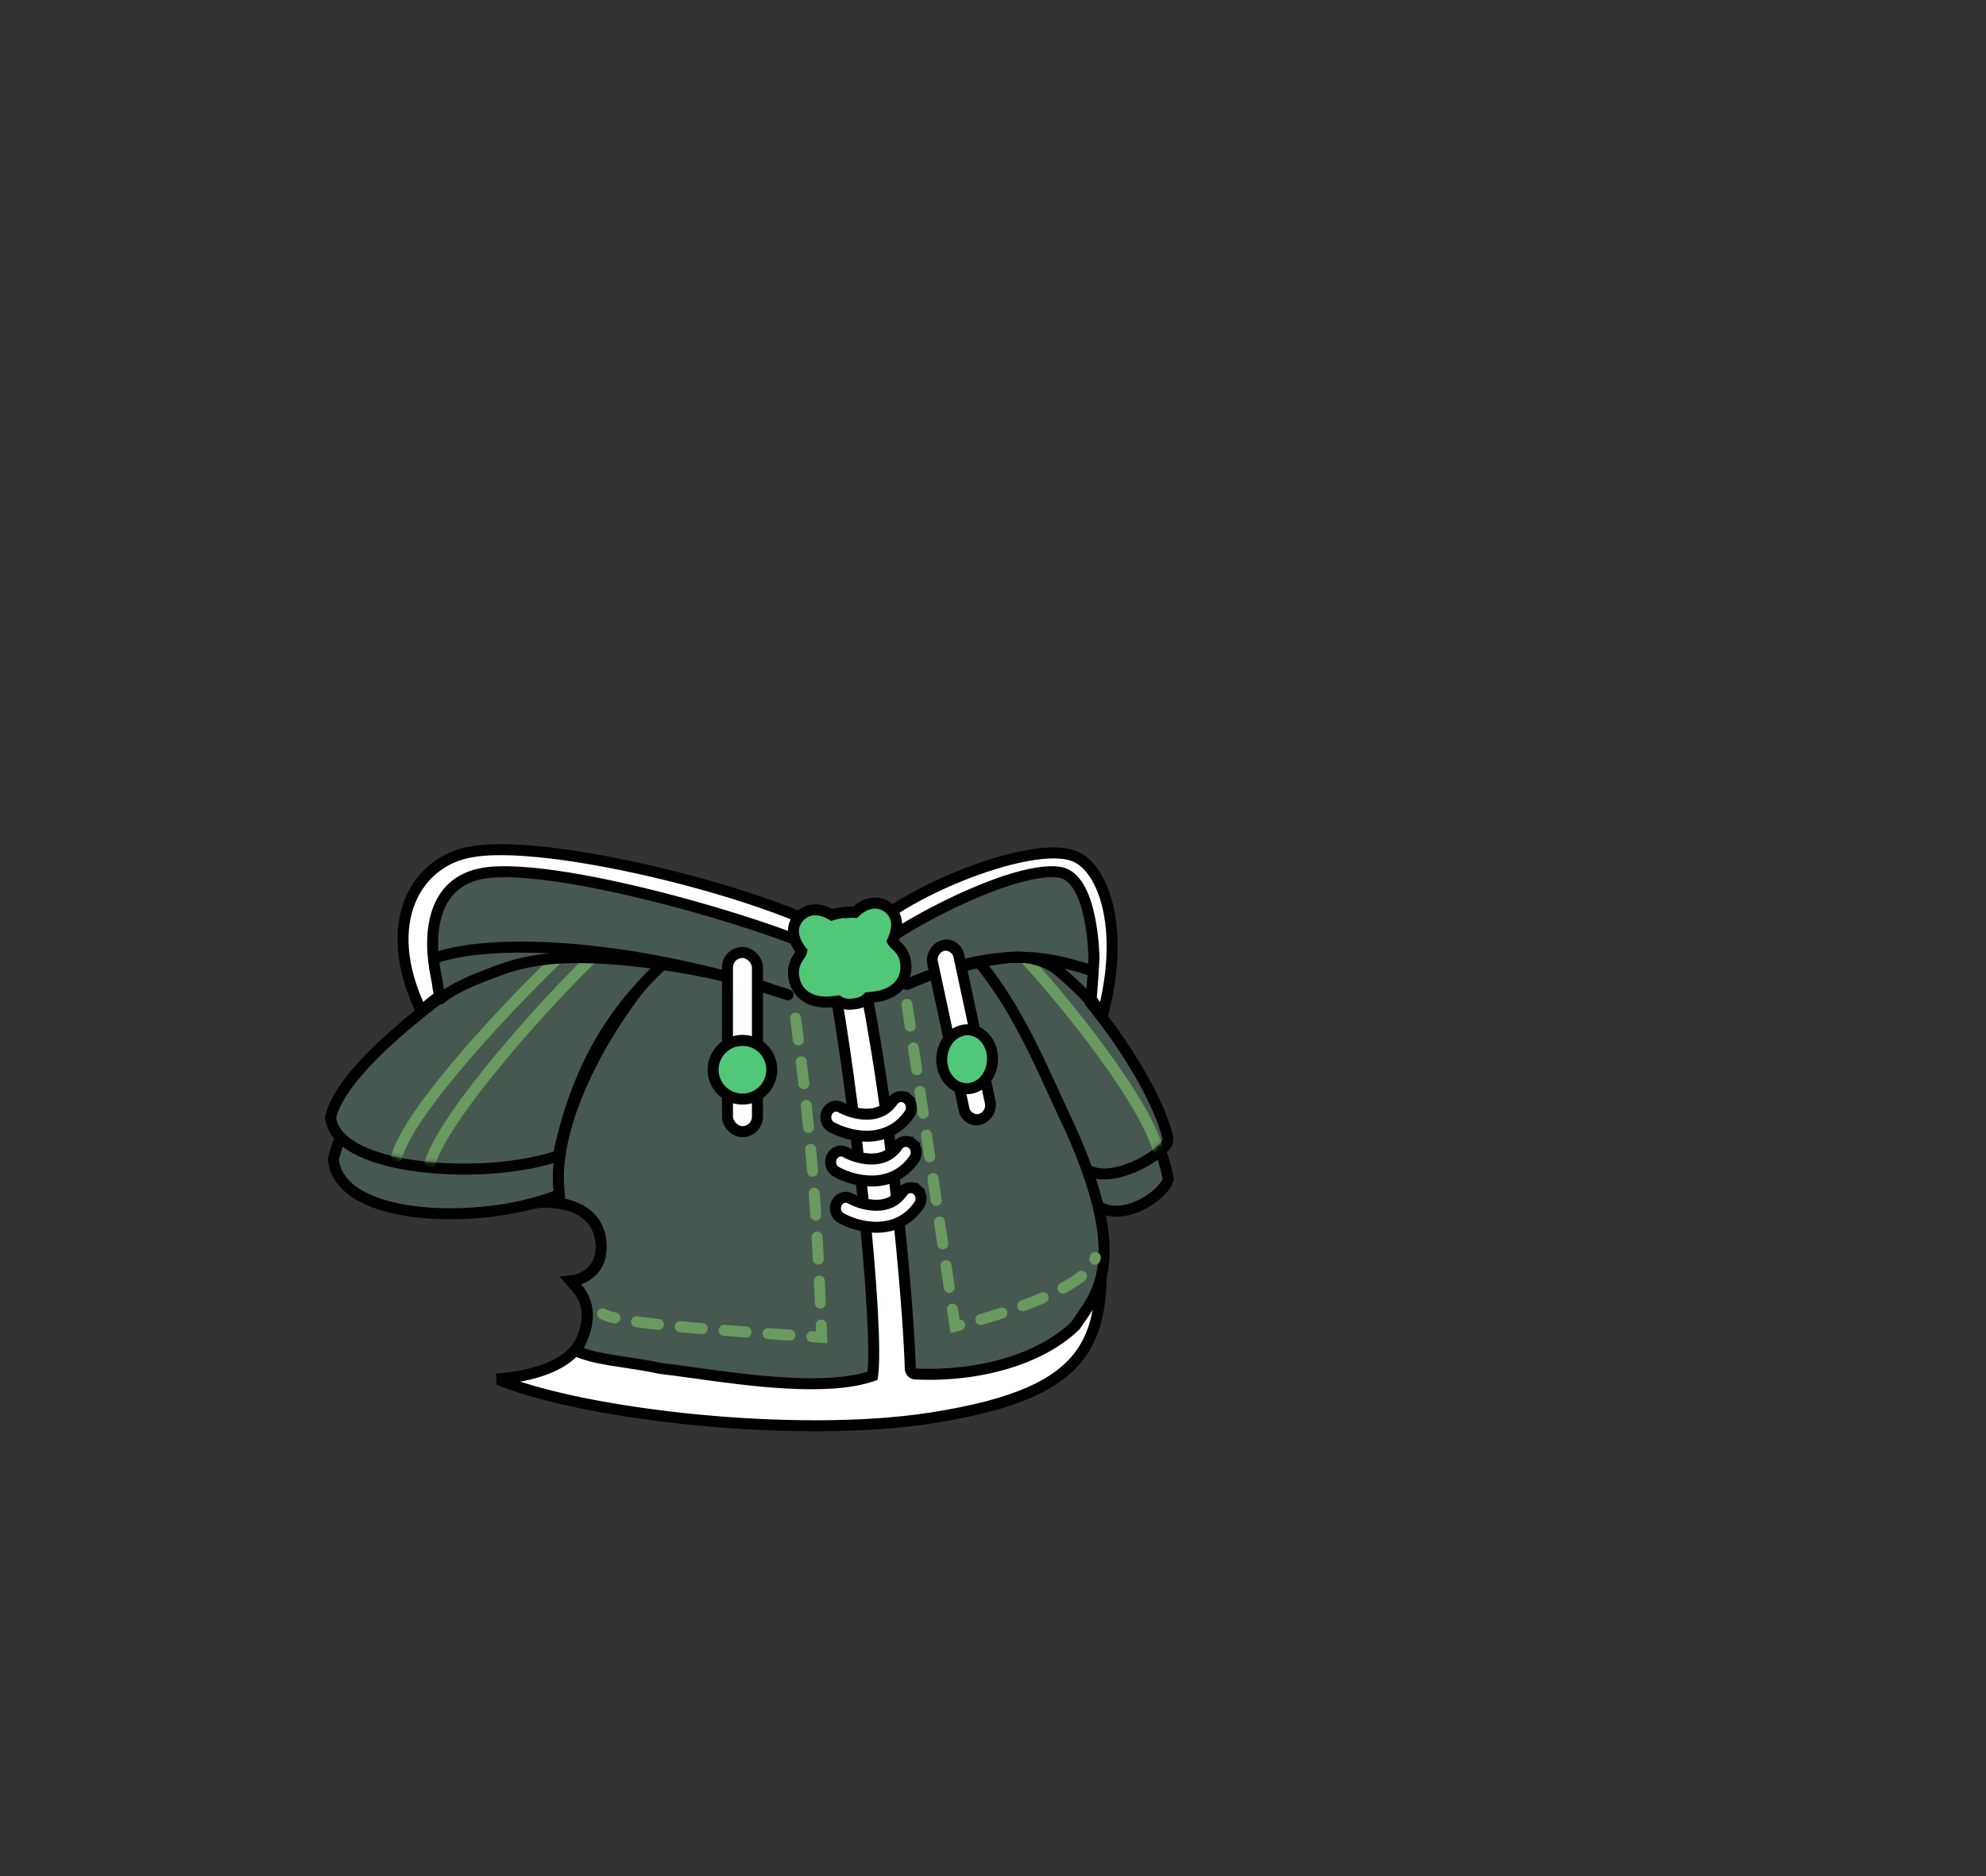 <svg width="361" height="341" viewBox="0 0 361 341" fill="none" xmlns="http://www.w3.org/2000/svg">
<rect x="0" y="0" width="361" height="341" fill="#333333" stroke="none"/>
<path fill-rule="evenodd" clip-rule="evenodd" d="M171.727 167.695C180.81 178.112 198.327 204.245 199.727 221.445C201.477 242.945 199.727 252.945 169.227 257.695C144.827 261.495 106.727 257.112 91.227 250.945C91.22 250.807 91.213 250.669 91.207 250.531C98.392 249.866 104.111 247.464 105.814 243.328C108.178 237.587 105.568 234.76 104.166 233.242C104.019 233.084 103.886 232.939 103.773 232.807C105.963 232.608 110.104 230.777 109.148 225.042C108.404 220.576 104.412 218.893 100.786 218.547C100.388 211.952 103.773 191.711 113.329 182.037C116.347 178.982 117.359 176.214 117.002 173.971C119.854 170.255 122.126 167.987 123.228 167.546C124.488 167.043 126.592 168.167 129.568 169.757C134.574 172.432 142.045 176.424 152.106 176.195C160.605 175.694 168.106 172.695 171.727 167.695Z" fill="white"/>
<path d="M199.727 221.445L200.724 221.364L199.727 221.445ZM171.727 167.695L172.481 167.038L171.655 166.09L170.917 167.108L171.727 167.695ZM169.227 257.695L169.073 256.707L169.227 257.695ZM91.227 250.945L90.228 250.996L90.261 251.637L90.857 251.874L91.227 250.945ZM91.207 250.531L91.115 249.535L90.164 249.623L90.208 250.576L91.207 250.531ZM105.814 243.328L106.739 243.709L105.814 243.328ZM104.166 233.242L103.431 233.921H103.431L104.166 233.242ZM103.773 232.807L103.682 231.812L101.752 231.987L103.013 233.458L103.773 232.807ZM109.148 225.042L108.162 225.207H108.162L109.148 225.042ZM100.786 218.547L99.788 218.608L99.84 219.462L100.691 219.543L100.786 218.547ZM113.329 182.037L114.041 182.74L113.329 182.037ZM117.002 173.971L116.209 173.362L115.947 173.704L116.015 174.129L117.002 173.971ZM123.228 167.546L123.599 168.475V168.475L123.228 167.546ZM129.568 169.757L130.039 168.875V168.875L129.568 169.757ZM152.106 176.195L152.129 177.194L152.147 177.194L152.165 177.193L152.106 176.195ZM200.724 221.364C200.005 212.533 195.179 201.539 189.477 191.531C183.758 181.494 177.07 172.301 172.481 167.038L170.973 168.352C175.467 173.506 182.08 182.588 187.739 192.521C193.416 202.484 198.049 213.157 198.73 221.526L200.724 221.364ZM169.381 258.683C184.659 256.304 193.104 252.571 197.391 246.423C201.658 240.304 201.594 232.057 200.724 221.364L198.73 221.526C199.61 232.333 199.546 239.836 195.751 245.279C191.975 250.694 184.295 254.336 169.073 256.707L169.381 258.683ZM90.857 251.874C98.739 255.01 112.25 257.658 126.794 259.053C141.352 260.449 157.068 260.601 169.381 258.683L169.073 256.707C156.986 258.589 141.452 258.449 126.985 257.062C112.504 255.673 99.215 253.047 91.597 250.016L90.857 251.874ZM90.208 250.576C90.215 250.716 90.221 250.856 90.228 250.996L92.226 250.894C92.219 250.758 92.212 250.621 92.206 250.485L90.208 250.576ZM104.889 242.948C104.166 244.705 102.549 246.189 100.139 247.327C97.736 248.463 94.632 249.21 91.115 249.535L91.299 251.526C94.968 251.187 98.316 250.401 100.994 249.136C103.666 247.873 105.759 246.088 106.739 243.709L104.889 242.948ZM103.431 233.921C104.132 234.68 104.994 235.627 105.452 237.015C105.9 238.371 105.994 240.265 104.889 242.948L106.739 243.709C107.998 240.65 107.969 238.261 107.352 236.388C106.745 234.549 105.601 233.323 104.9 232.564L103.431 233.921ZM103.013 233.458C103.141 233.607 103.288 233.766 103.431 233.921L104.9 232.564C104.75 232.401 104.63 232.272 104.532 232.157L103.013 233.458ZM108.162 225.207C108.593 227.791 107.87 229.348 106.93 230.296C105.943 231.292 104.6 231.728 103.682 231.812L103.863 233.803C105.135 233.688 106.958 233.108 108.35 231.705C109.789 230.253 110.66 228.028 110.135 224.878L108.162 225.207ZM100.691 219.543C104.171 219.874 107.533 221.431 108.162 225.207L110.135 224.878C109.275 219.72 104.652 217.911 100.881 217.552L100.691 219.543ZM112.618 181.334C107.663 186.35 104.37 194.023 102.362 201.177C100.353 208.335 99.58 215.161 99.788 218.608L101.784 218.487C101.594 215.338 102.314 208.747 104.287 201.717C106.262 194.683 109.439 187.398 114.041 182.74L112.618 181.334ZM116.015 174.129C116.301 175.927 115.524 178.392 112.618 181.334L114.041 182.74C117.17 179.572 118.418 176.501 117.99 173.814L116.015 174.129ZM122.857 166.618C122.443 166.783 122.003 167.081 121.564 167.435C121.111 167.8 120.605 168.27 120.056 168.832C118.958 169.955 117.651 171.484 116.209 173.362L117.795 174.58C119.205 172.743 120.46 171.28 121.486 170.23C122 169.704 122.447 169.293 122.819 168.992C123.205 168.681 123.462 168.53 123.599 168.475L122.857 166.618ZM130.039 168.875C128.571 168.09 127.243 167.379 126.122 166.936C125.052 166.514 123.879 166.209 122.857 166.618L123.599 168.475C123.837 168.38 124.346 168.385 125.387 168.797C126.377 169.188 127.59 169.834 129.097 170.639L130.039 168.875ZM152.083 175.195C142.307 175.417 135.039 171.546 130.039 168.875L129.097 170.639C134.109 173.317 141.784 177.43 152.129 177.194L152.083 175.195ZM170.917 167.108C167.55 171.758 160.41 174.704 152.047 175.196L152.165 177.193C160.8 176.685 168.662 173.631 172.537 168.282L170.917 167.108ZM100.881 217.552C98.582 217.333 96.354 217.615 95.039 218.141L95.782 219.998C96.718 219.624 98.606 219.344 100.691 219.543L100.881 217.552Z" fill="black"/>
<path d="M181.025 166.823L181.389 166.793L181.687 167.006C188.486 171.862 195.44 180.365 201.016 189.177C206.59 197.988 210.881 207.258 212.262 213.723L211.288 213.931L212.262 213.723C212.362 214.189 212.293 214.695 212.012 215.132C210.859 216.926 208.457 218.722 205.928 219.58C203.401 220.438 200.366 220.464 198.345 218.093L198.174 217.893L198.124 217.634C196.772 210.631 193.371 201.425 188.655 192.493C183.937 183.558 177.948 174.982 171.469 169.19L169.42 167.359L172.166 167.445C173.216 167.478 173.98 167.504 174.541 167.523C175.056 167.541 175.4 167.553 175.634 167.558C175.688 167.559 175.733 167.56 175.77 167.561C176.027 167.427 176.346 167.355 176.754 167.284C177.452 167.162 178.707 167.011 181.025 166.823ZM175.416 167.829C175.42 167.824 175.425 167.82 175.429 167.815C175.407 167.837 175.4 167.846 175.416 167.829Z" fill="#475851" stroke="black" stroke-width="2"/>
<path d="M181.037 166.822L181.354 166.8L181.626 166.965C188.402 171.091 195.34 178.244 200.916 185.676C206.484 193.097 210.799 200.937 212.226 206.504C212.362 207.033 212.279 207.635 211.891 208.12C210.629 209.694 207.813 211.504 204.953 212.516C203.505 213.028 201.97 213.364 200.542 213.337C199.112 213.309 197.701 212.913 196.649 211.861L196.445 211.657L196.381 211.375C195.042 205.461 191.328 197.696 186.645 189.954C181.973 182.23 176.391 174.618 171.389 169.018L169.846 167.291L172.162 167.352C173.209 167.38 173.974 167.403 174.535 167.419C175.051 167.434 175.396 167.444 175.631 167.449C175.703 167.451 175.759 167.451 175.803 167.452C176.057 167.334 176.37 167.274 176.779 167.213C177.47 167.111 178.72 166.982 181.037 166.822ZM175.472 167.671C175.477 167.667 175.482 167.663 175.487 167.658C175.465 167.677 175.458 167.684 175.472 167.671Z" fill="#475851" stroke="black" stroke-width="2"/>
<mask id="mask0_1521_12741" style="mask-type:alpha" maskUnits="userSpaceOnUse" x="172" y="167" width="40" height="46">
<path d="M211.259 206.752C208.5 195.992 194.356 175.886 181.107 167.819C171.856 168.459 180.135 168.565 172.136 168.352C182.232 179.654 194.607 199.008 197.357 211.154C200.597 214.394 208.9 210.252 211.112 207.494C211.281 207.283 211.326 207.014 211.259 206.752Z" fill="#475851"/>
</mask>
<g mask="url(#mask0_1521_12741)">
<path d="M185.011 172.744C193.491 181.719 208.719 200.726 210.731 209.765" stroke="#699A60" stroke-width="2" stroke-linecap="round"/>
</g>
<path fill-rule="evenodd" clip-rule="evenodd" d="M104.511 245.402C106.961 246.568 110.043 247.031 113.587 247.564C115.618 247.87 117.801 248.198 120.103 248.694C121.776 248.88 123.811 249.164 126.08 249.48C136.025 250.866 150.466 252.879 158.606 250.029C159.858 241.364 155.27 197.861 151.103 176.194C144.856 173.154 136.106 171.279 125.481 169.194C122.064 172.042 118.901 175.154 116.054 178.477C115.447 179.606 114.553 180.798 113.329 182.037C113.105 182.264 112.884 182.497 112.666 182.735C109.902 186.486 107.535 190.456 105.642 194.581C101.912 203.87 100.523 214.189 100.786 218.547C104.411 218.892 108.403 220.575 109.148 225.042C110.104 230.776 105.962 232.608 103.772 232.807C103.885 232.939 104.019 233.084 104.165 233.242C105.567 234.76 108.178 237.587 105.814 243.328C105.506 244.076 105.066 244.768 104.511 245.402Z" fill="#475851"/>
<path d="M104.511 245.402L103.758 244.743L102.888 245.738L104.081 246.305L104.511 245.402ZM113.587 247.564L113.438 248.553H113.438L113.587 247.564ZM120.103 248.694L119.892 249.672L119.942 249.683L119.993 249.688L120.103 248.694ZM126.08 249.48L126.218 248.49L126.08 249.48ZM158.606 250.029L158.936 250.973L159.509 250.773L159.595 250.172L158.606 250.029ZM151.103 176.194L152.085 176.006L151.991 175.514L151.541 175.295L151.103 176.194ZM125.481 169.194L125.674 168.213L125.206 168.121L124.841 168.426L125.481 169.194ZM116.054 178.477L115.294 177.826L115.224 177.908L115.173 178.004L116.054 178.477ZM113.329 182.037L112.618 181.334L112.618 181.334L113.329 182.037ZM112.666 182.735L111.927 182.061L111.892 182.1L111.861 182.142L112.666 182.735ZM105.642 194.581L104.733 194.164L104.723 194.186L104.714 194.208L105.642 194.581ZM100.786 218.547L99.788 218.607L99.839 219.462L100.691 219.543L100.786 218.547ZM109.148 225.042L108.162 225.207L109.148 225.042ZM103.772 232.807L103.682 231.811L101.752 231.987L103.013 233.458L103.772 232.807ZM104.165 233.242L103.431 233.921H103.431L104.165 233.242ZM105.814 243.328L104.889 242.947L105.814 243.328ZM104.081 246.305C106.693 247.548 109.941 248.027 113.438 248.553L113.735 246.575C110.146 246.036 107.228 245.588 104.94 244.499L104.081 246.305ZM113.438 248.553C115.472 248.859 117.625 249.183 119.892 249.672L120.314 247.717C117.976 247.213 115.764 246.88 113.735 246.575L113.438 248.553ZM119.993 249.688C121.649 249.872 123.668 250.154 125.942 250.471L126.218 248.49C123.954 248.174 121.903 247.888 120.213 247.7L119.993 249.688ZM125.942 250.471C130.908 251.163 137.046 252.019 142.965 252.342C148.856 252.663 154.669 252.467 158.936 250.973L158.275 249.085C154.402 250.441 148.925 250.664 143.074 250.345C137.252 250.027 131.197 249.184 126.218 248.49L125.942 250.471ZM159.595 250.172C159.925 247.89 159.864 243.446 159.546 237.827C159.226 232.172 158.638 225.228 157.881 217.885C156.368 203.203 154.176 186.879 152.085 176.006L150.121 176.383C152.197 187.176 154.382 203.437 155.892 218.09C156.647 225.414 157.231 232.325 157.549 237.94C157.87 243.593 157.912 247.836 157.616 249.886L159.595 250.172ZM151.541 175.295C145.153 172.187 136.265 170.291 125.674 168.213L125.288 170.176C135.947 172.267 144.558 174.122 150.666 177.094L151.541 175.295ZM124.841 168.426C121.382 171.309 118.178 174.46 115.294 177.826L116.813 179.128C119.623 175.848 122.746 172.776 126.121 169.962L124.841 168.426ZM115.173 178.004C114.62 179.032 113.789 180.148 112.618 181.334L114.041 182.739C115.317 181.447 116.274 180.18 116.934 178.95L115.173 178.004ZM112.618 181.334C112.384 181.571 112.154 181.813 111.927 182.061L113.405 183.409C113.614 183.18 113.826 182.957 114.041 182.739L112.618 181.334ZM111.861 182.142C109.059 185.944 106.656 189.973 104.733 194.164L106.551 194.998C108.413 190.939 110.745 187.028 113.471 183.328L111.861 182.142ZM104.714 194.208C100.939 203.609 99.514 214.076 99.788 218.607L101.784 218.487C101.531 214.301 102.884 204.131 106.57 194.953L104.714 194.208ZM100.691 219.543C104.171 219.874 107.532 221.431 108.162 225.207L110.134 224.878C109.275 219.72 104.652 217.911 100.88 217.552L100.691 219.543ZM108.162 225.207C108.592 227.791 107.87 229.348 106.93 230.296C105.942 231.292 104.6 231.728 103.682 231.811L103.863 233.803C105.135 233.687 106.958 233.108 108.35 231.704C109.789 230.253 110.659 228.028 110.134 224.878L108.162 225.207ZM103.013 233.458C103.141 233.607 103.288 233.766 103.431 233.921L104.9 232.564C104.75 232.401 104.63 232.271 104.532 232.156L103.013 233.458ZM103.431 233.921C104.131 234.679 104.994 235.626 105.452 237.015C105.899 238.371 105.994 240.265 104.889 242.947L106.738 243.709C107.998 240.65 107.969 238.26 107.351 236.388C106.745 234.548 105.601 233.323 104.9 232.564L103.431 233.921ZM104.889 242.947C104.627 243.585 104.248 244.184 103.758 244.743L105.263 246.061C105.884 245.351 106.385 244.567 106.738 243.709L104.889 242.947ZM100.88 217.552C100.405 217.506 99.936 217.483 99.481 217.478L99.459 219.478C99.861 219.482 100.273 219.503 100.691 219.543L100.88 217.552Z" fill="black"/>
<path d="M144.606 185.029C147.606 207.279 148.553 221.073 149.356 243.029C135.523 242.029 112.932 240.766 109.532 238.766" stroke="#699A60" stroke-width="2" stroke-linecap="round" stroke-dasharray="4 4"/>
<path d="M165.463 248.734C165.172 237.38 161.945 200.416 156.356 174.904C161.606 170.614 165.106 172.279 171.607 168.444C183.604 178.444 188.982 193.569 194.607 205.194C205.482 229.654 199.232 235.239 195.482 240.904C189.271 246.954 178.077 250.233 166.408 249.704C165.886 249.681 165.477 249.257 165.463 248.734Z" fill="#475851"/>
<path d="M156.356 174.904L155.38 175.118C155.299 174.75 155.432 174.368 155.724 174.13L156.356 174.904ZM165.463 248.734L166.463 248.708L165.463 248.734ZM166.408 249.704L166.363 250.703H166.363L166.408 249.704ZM195.482 240.904L196.316 241.456L196.257 241.546L196.18 241.621L195.482 240.904ZM194.607 205.194L195.507 204.759L195.514 204.773L195.52 204.788L194.607 205.194ZM171.607 168.444L171.098 167.583C171.462 167.368 171.922 167.406 172.247 167.676L171.607 168.444ZM157.333 174.69C162.938 200.276 166.17 237.305 166.463 248.708L164.464 248.76C164.173 237.455 160.952 200.556 155.38 175.118L157.333 174.69ZM166.454 248.705C177.96 249.226 188.84 245.978 194.784 240.188L196.18 241.621C189.703 247.93 178.195 251.239 166.363 250.703L166.454 248.705ZM194.648 240.352C196.587 237.423 198.903 234.843 199.537 229.968C200.174 225.073 199.101 217.763 193.693 205.601L195.52 204.788C200.988 217.086 202.227 224.798 201.521 230.226C200.811 235.676 198.127 238.72 196.316 241.456L194.648 240.352ZM193.706 205.63C188.011 193.859 182.748 179.033 170.966 169.212L172.247 167.676C184.459 177.855 189.952 193.28 195.507 204.759L193.706 205.63ZM172.115 169.306C168.726 171.305 166.093 171.876 163.76 172.472C161.471 173.058 159.448 173.669 156.989 175.679L155.724 174.13C158.515 171.849 160.867 171.148 163.265 170.535C165.619 169.933 167.987 169.419 171.098 167.583L172.115 169.306ZM166.463 248.708C166.463 248.712 166.464 248.712 166.463 248.711C166.463 248.711 166.463 248.71 166.462 248.71C166.462 248.709 166.46 248.708 166.458 248.707C166.457 248.706 166.455 248.706 166.454 248.705C166.453 248.705 166.453 248.705 166.454 248.705L166.363 250.703C165.307 250.655 164.491 249.798 164.464 248.76L166.463 248.708Z" fill="black"/>
<path d="M60.626 210.583L60.594 210.742L60.614 210.903C60.983 213.848 63.034 216.008 65.843 217.499C68.65 218.989 72.35 219.894 76.363 220.31C84.39 221.141 93.987 220.045 100.963 217.377L101.679 217.103L101.6 216.341C100.881 209.385 103.598 200.55 108.225 191.903C112.838 183.284 119.268 175.005 125.773 169.19L127.821 167.359L125.075 167.445C117.571 167.679 112.293 167.249 103.906 166.566C103.427 166.527 102.937 166.487 102.436 166.447L102.072 166.417L101.774 166.63C95.029 171.447 85.426 179.19 77.186 187.305C73.066 191.363 69.269 195.531 66.338 199.487C63.424 203.421 61.295 207.238 60.626 210.583Z" fill="#475851" stroke="black" stroke-width="2"/>
<path d="M60.133 202.926L60.087 203.116L60.117 203.309C60.505 205.888 62.666 207.785 65.455 209.13C68.286 210.496 72.024 211.426 76.088 211.95C84.214 212.996 93.928 212.45 100.909 210.232L101.458 210.058L101.583 209.495C105.407 192.223 112.532 181.663 124.497 171.672L126.703 169.83L123.83 169.904C119.975 170.005 117.023 169.325 113.82 168.516C113.609 168.463 113.397 168.409 113.183 168.354C110.151 167.584 106.84 166.743 102.423 166.446L102.113 166.425L101.845 166.583C95.109 170.58 85.381 176.939 77.014 183.612C72.831 186.947 68.966 190.378 65.981 193.645C63.023 196.882 60.821 200.072 60.133 202.926Z" fill="#475851" stroke="black" stroke-width="2"/>
<mask id="mask1_1521_12741" style="mask-type:alpha" maskUnits="userSpaceOnUse" x="61" y="167" width="63" height="45">
<path d="M61.105 203.161C63.606 192.778 88.939 175.404 102.355 167.443C111.606 168.067 115.857 171.112 123.856 170.904C111.731 181.029 104.481 191.779 100.606 209.279C86.982 213.607 62.357 211.467 61.105 203.161Z" fill="#475851"/>
</mask>
<g mask="url(#mask1_1521_12741)">
<path d="M102.481 173.121C93.523 181.531 74.606 201.466 72.106 210.188" stroke="#699A60" stroke-width="2" stroke-linecap="round"/>
<path d="M108.642 173.121C99.683 181.531 80.606 202.816 78.106 211.538" stroke="#699A60" stroke-width="2" stroke-linecap="round"/>
</g>
<path d="M164.856 182.529L173.606 241.029C181.69 239.113 198.106 233.929 199.106 228.529" stroke="#699A60" stroke-width="2" stroke-linecap="round" stroke-dasharray="4 4"/>
<path d="M155.961 173.042C150.481 165.155 101.732 152.03 85.857 154.78C75.982 156.28 68.706 167.38 76.606 183.78C80.731 179.405 93.031 172.905 101.231 172.905C109.431 172.905 136.064 176.988 148.356 179.03L155.961 173.042Z" fill="white" stroke="black" stroke-width="2" stroke-linecap="round" stroke-linejoin="round"/>
<path d="M155.232 172.404C158.317 164.518 185.795 152.654 194.731 155.404C200.29 156.904 204.803 168.254 200.356 184.654C198.034 180.279 191.386 172.905 186.77 172.905C182.154 172.905 167.162 176.988 160.242 179.03L155.232 172.404Z" fill="white" stroke="black" stroke-width="2" stroke-linecap="round" stroke-linejoin="round"/>
<path d="M152.979 175.031C150.729 171.775 105.383 155.456 89.104 158.54C78.604 160.53 78.838 165.315 78.627 174.141C78.982 175.831 79.314 177.954 79.979 181.78C82.104 179.863 87.749 177.815 90.062 176.454C92.187 175.204 96.354 173.915 105.854 174.04C117.468 174.193 137.646 178.582 145.604 181.29L149.979 180.283L152.979 175.031Z" fill="#475851"/>
<path d="M156.596 175.03C157.865 171.774 183.327 157.039 192.637 158.539C198.729 159.521 199.071 169.934 198.17 177.524C197.969 179.214 197.284 182.64 197.01 183.914C195.811 181.998 193.025 178.025 191.72 176.665C190.521 175.414 188.546 173.914 183.186 174.039C176.633 174.192 165.248 178.581 160.757 181.289L158.288 180.283L156.596 175.03Z" fill="#475851"/>
<path d="M154.106 175.53C151.606 171.53 105.607 157.03 89.107 158.53C78.311 159.512 77.705 169.925 79.301 177.515C79.656 179.205 79.621 180.255 80.106 181.53C82.231 179.613 86.344 177.972 88.856 177.03C91.856 175.905 96.356 173.905 105.856 174.03C117.471 174.183 131.898 176.947 139.856 179.655" stroke="black" stroke-width="2" stroke-linecap="round" stroke-linejoin="round"/>
<path d="M155.961 175.53C157.371 171.53 183.326 157.03 192.637 158.53C198.728 159.512 198.856 174.155 198.856 174.155C198.856 174.155 198.505 180.88 198.231 182.155C197.032 180.238 191.981 176.03 191.981 176.03C191.981 176.03 188.507 173.374 183.186 174.03C177.106 174.78 175.606 175.53 169.856 177.03" stroke="black" stroke-width="2" stroke-linecap="round" stroke-linejoin="round"/>
<path d="M79.356 174.029C88.065 170.904 112.106 170.655 143.231 180.779" stroke="black" stroke-width="2" stroke-linecap="round"/>
<path d="M198.139 176.279C192.356 174.655 183.231 170.905 164.856 178.905" stroke="black" stroke-width="2" stroke-linecap="round"/>
<path d="M162.233 171.022C162.431 170.616 162.723 169.928 162.876 169.155C163.13 167.869 163.05 166.046 161.306 164.849L161.306 164.849C159.61 163.685 157.939 164.116 156.827 164.735C156.276 165.042 155.83 165.409 155.524 165.693C155.483 165.731 155.445 165.768 155.408 165.803C155.088 165.771 154.771 165.761 154.458 165.77C153.923 165.752 153.337 165.821 152.912 165.887C152.687 165.921 152.493 165.957 152.354 165.985C152.284 165.998 152.228 166.01 152.189 166.018L152.142 166.028L152.137 166.029C151.83 166.09 151.523 166.171 151.218 166.272C151.174 166.245 151.128 166.217 151.079 166.189C150.718 165.98 150.201 165.722 149.596 165.545C148.374 165.188 146.649 165.138 145.254 166.651C143.821 168.204 144.149 170.001 144.681 171.198C145 171.915 145.424 172.507 145.721 172.874C145.695 172.989 145.644 173.113 145.556 173.27C145.468 173.43 145.389 173.548 145.292 173.694C145.215 173.81 145.126 173.943 145.012 174.128C144.545 174.882 144.096 175.865 144.265 177.367C144.432 178.848 145.131 180.172 146.383 181.047C147.623 181.914 149.295 182.265 151.286 182.041L152.37 181.919C152.462 181.981 152.57 182.047 152.692 182.11C153.137 182.342 153.777 182.549 154.579 182.495C154.594 182.495 154.611 182.494 154.633 182.493C154.68 182.491 154.746 182.487 154.832 182.48C155 182.466 155.243 182.44 155.569 182.393C156.415 182.294 157.033 181.946 157.443 181.607C157.564 181.508 157.666 181.409 157.752 181.318L158.831 181.196C160.821 180.973 162.374 180.259 163.391 179.139C164.417 178.008 164.805 176.563 164.639 175.082C164.477 173.582 163.824 172.722 163.203 172.089C163.049 171.933 162.933 171.822 162.832 171.726C162.706 171.606 162.604 171.508 162.482 171.372C162.362 171.238 162.284 171.128 162.233 171.022ZM154.463 166.77L154.46 166.746L154.461 166.718L154.463 166.77Z" fill="#50C878" stroke="black" stroke-width="2"/>
<rect x="132.231" y="173.098" width="5.45" height="32.557" rx="2.725" fill="white" stroke="black" stroke-width="2"/>
<rect x="-1.167" y="-0.687" width="4.937" height="32.282" rx="2.468" transform="matrix(0.957 -0.291 0.21 0.978 170.267 172.895)" fill="white" stroke="black" stroke-width="2"/>
<circle cx="134.956" cy="194.404" r="5.334" fill="#50C878" stroke="black" stroke-width="2"/>
<path d="M176.912 197.675C179.521 196.883 180.87 193.85 180.288 191.135C179.705 188.421 177.299 186.529 174.69 187.321C172.081 188.114 170.732 191.147 171.315 193.861C171.897 196.575 174.303 198.468 176.912 197.675Z" fill="#50C878" stroke="black" stroke-width="2"/>
<path d="M165.008 199.754L164.337 200.495L165.008 199.754C164.156 198.983 162.909 199.189 162.286 200.089C161.059 201.86 159.373 202.474 157.586 202.486C155.738 202.498 153.917 201.848 152.849 201.256C151.818 200.683 150.681 201.243 150.274 202.201C149.889 203.107 150.175 204.282 151.114 204.803C152.598 205.627 155.021 206.503 157.61 206.486C160.258 206.468 163.203 205.5 165.302 202.469C165.874 201.643 165.777 200.449 165.008 199.754Z" fill="white" stroke="black" stroke-width="2" stroke-linecap="round"/>
<path d="M165.883 207.9L165.212 208.642L165.883 207.9C165.031 207.129 163.784 207.336 163.161 208.236C161.934 210.007 160.248 210.62 158.461 210.632C156.613 210.644 154.792 209.995 153.724 209.402C152.693 208.829 151.556 209.39 151.149 210.348C150.764 211.253 151.05 212.428 151.989 212.95C153.473 213.774 155.896 214.649 158.485 214.632C161.133 214.615 164.078 213.646 166.177 210.616C166.749 209.79 166.652 208.596 165.883 207.9Z" fill="white" stroke="black" stroke-width="2" stroke-linecap="round"/>
<path d="M166.758 216.305L166.087 217.046L166.758 216.305C165.906 215.533 164.659 215.74 164.036 216.64C162.809 218.411 161.123 219.025 159.336 219.036C157.488 219.049 155.667 218.399 154.599 217.806C153.568 217.234 152.431 217.794 152.024 218.752C151.639 219.658 151.925 220.833 152.864 221.354C154.348 222.178 156.771 223.053 159.36 223.036C162.008 223.019 164.953 222.05 167.052 219.02C167.624 218.194 167.527 217 166.758 216.305Z" fill="white" stroke="black" stroke-width="2" stroke-linecap="round"/>
</svg>
